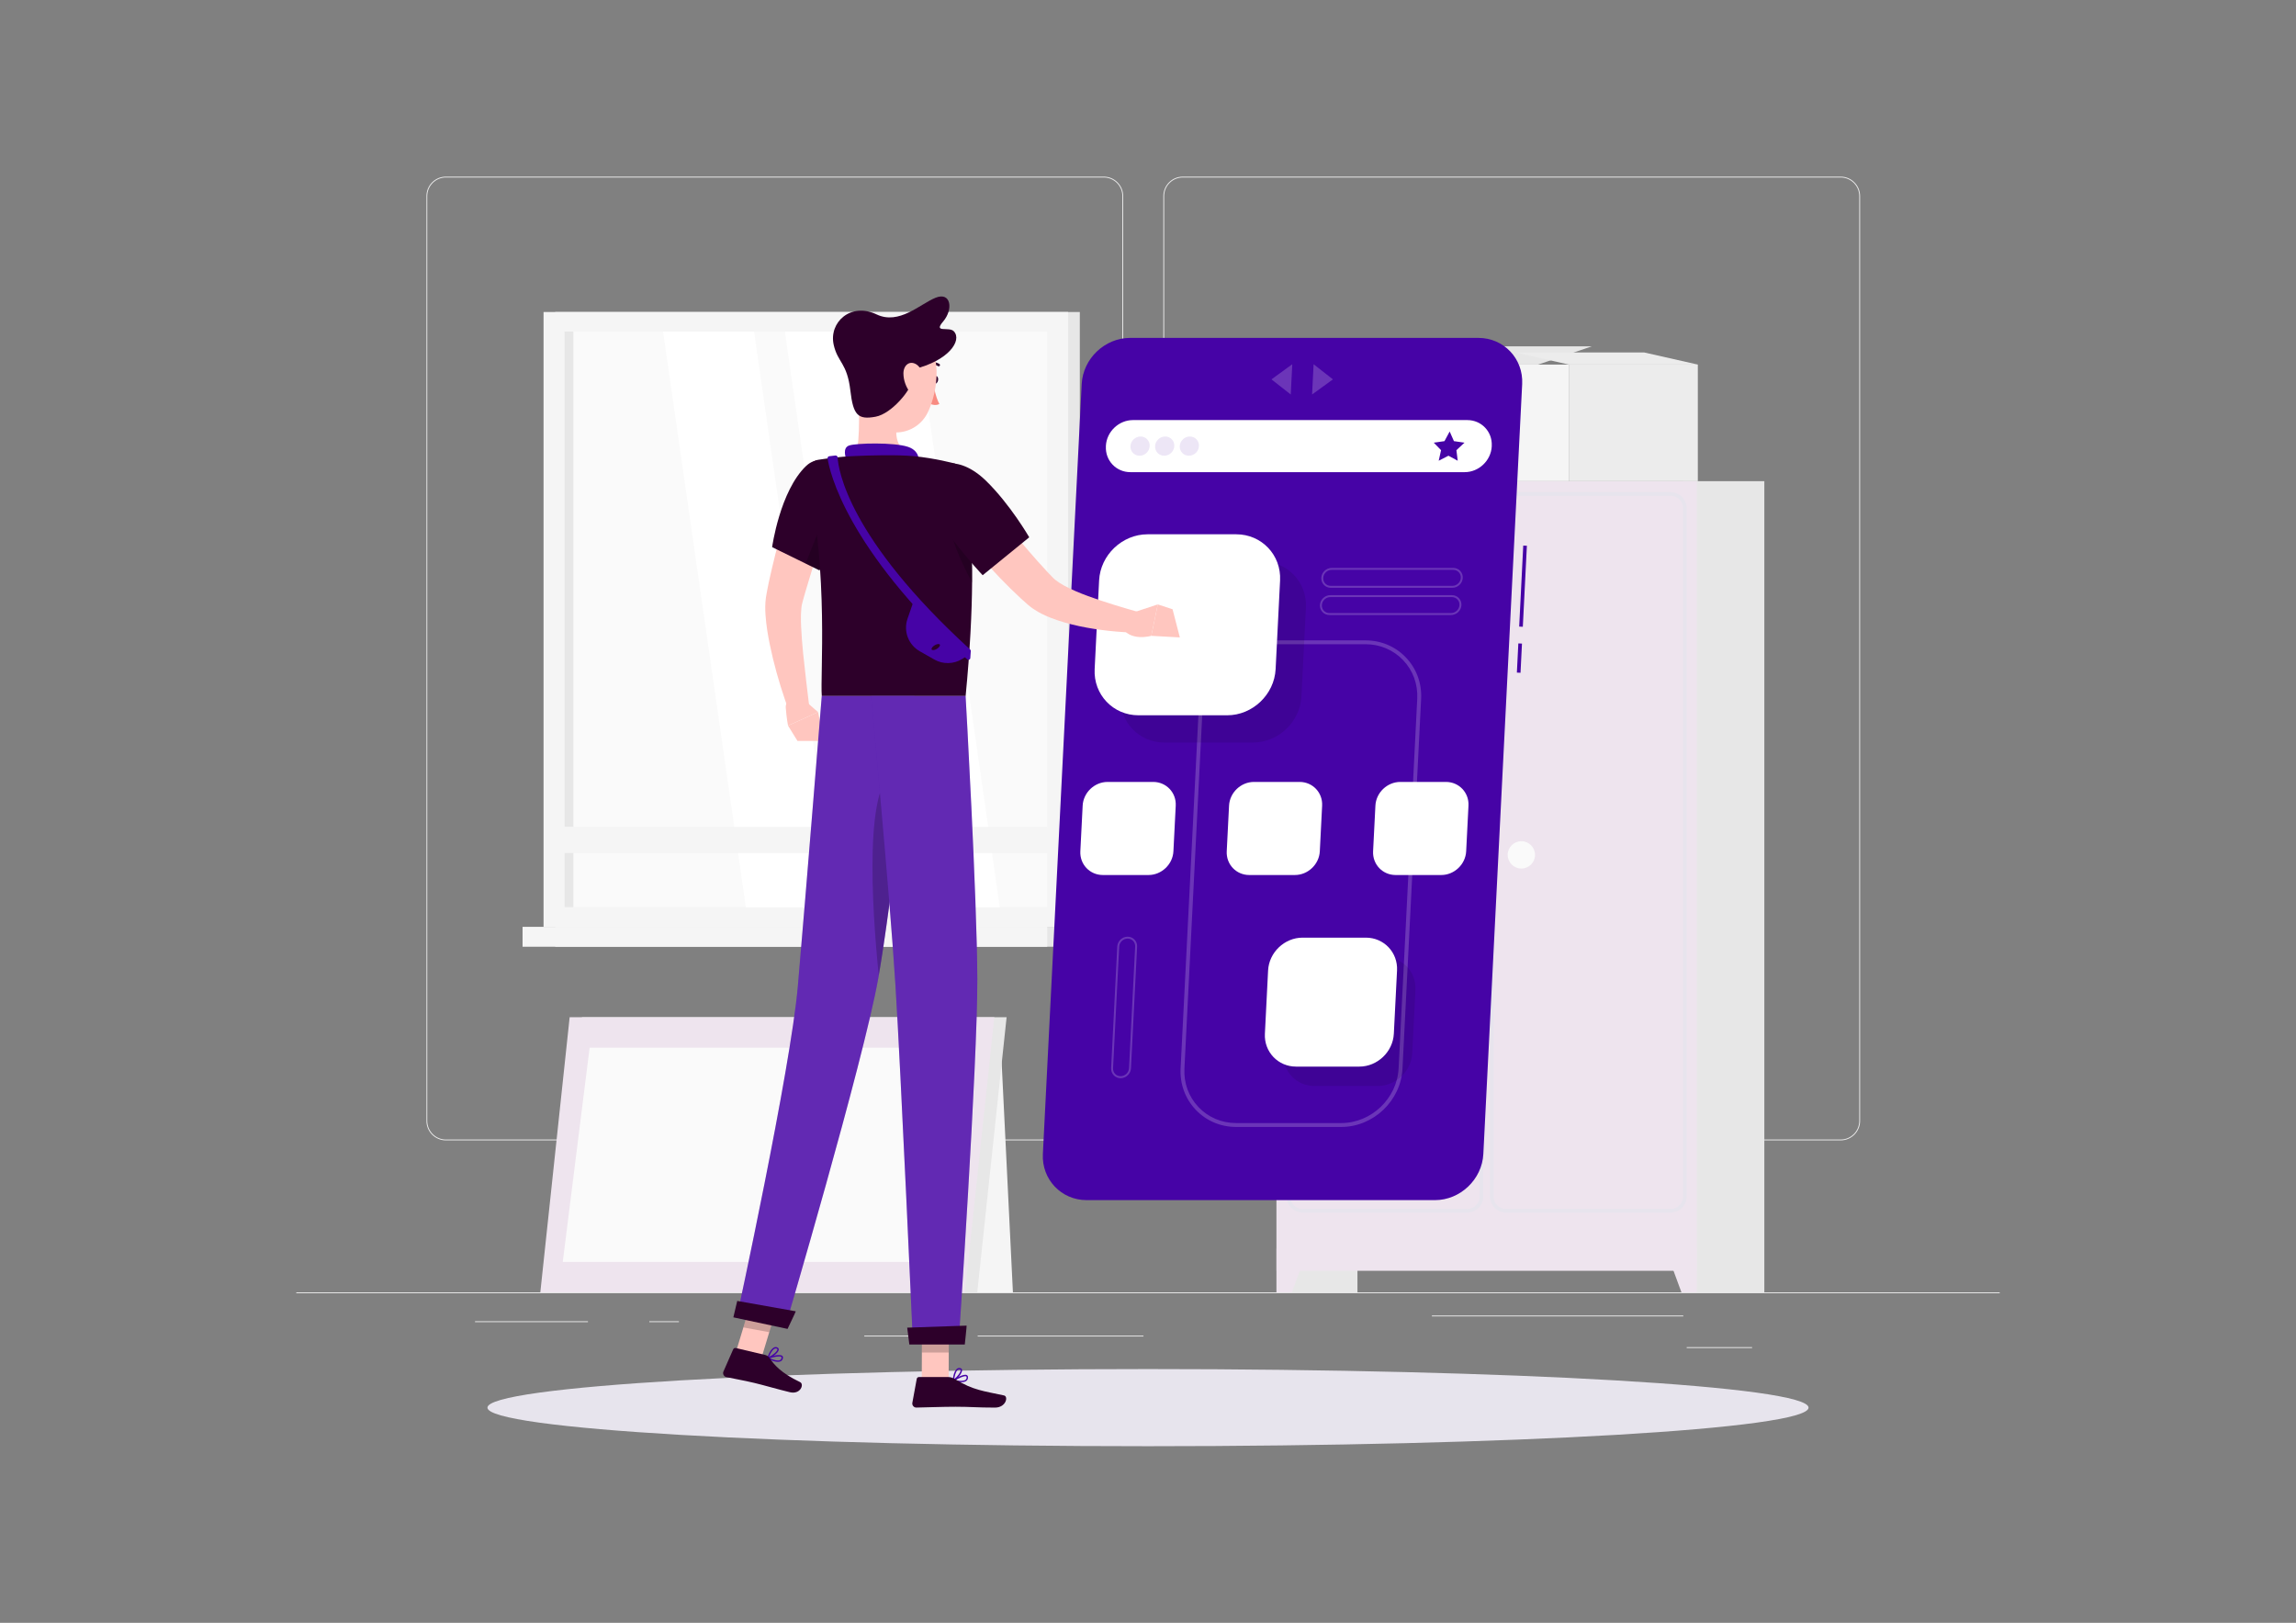 <svg width="416" height="294" viewBox="0 0 416 294" fill="none" xmlns="http://www.w3.org/2000/svg">
<rect x="0" y="0" width="416" height="294" fill="#808080" stroke="none"/>
<g clip-path="url(#clip0_85_3526)">
<path d="M362.317 234.124H53.683V234.279H362.317V234.124Z" fill="#ECECEC"/>
<path d="M304.985 238.328H259.437V238.482H304.985V238.328Z" fill="#ECECEC"/>
<path d="M123.008 239.365H117.644V239.519H123.008V239.365Z" fill="#ECECEC"/>
<path d="M317.448 244.056H305.602V244.21H317.448V244.056Z" fill="#ECECEC"/>
<path d="M207.179 241.97H177.137V242.124H207.179V241.97Z" fill="#ECECEC"/>
<path d="M171.643 241.97H156.594V242.124H171.643V241.97Z" fill="#ECECEC"/>
<path d="M106.527 239.365H86.065V239.519H106.527V239.365Z" fill="#ECECEC"/>
<path d="M199.982 206.594H80.787C78.843 206.594 77.263 205.014 77.263 203.07V35.525C77.263 33.58 78.843 32 80.787 32H199.982C201.926 32 203.506 33.58 203.506 35.525V203.07C203.506 205.014 201.926 206.594 199.982 206.594ZM80.787 32.154C78.929 32.154 77.417 33.667 77.417 35.525V203.07C77.417 204.928 78.929 206.44 80.787 206.44H199.982C201.84 206.44 203.352 204.928 203.352 203.07V35.525C203.352 33.667 201.84 32.154 199.982 32.154H80.787Z" fill="#ECECEC"/>
<path d="M333.497 206.594H214.302C212.358 206.594 210.778 205.014 210.778 203.07V35.525C210.778 33.58 212.358 32 214.302 32H333.497C335.441 32 337.021 33.58 337.021 35.525V203.07C337.021 205.014 335.441 206.594 333.497 206.594ZM214.302 32.154C212.444 32.154 210.932 33.667 210.932 35.525V203.07C210.932 204.928 212.444 206.44 214.302 206.44H333.497C335.355 206.44 336.867 204.928 336.867 203.07V35.525C336.867 33.667 335.355 32.154 333.497 32.154H214.302Z" fill="#ECECEC"/>
<path d="M100.595 167.904H195.648V56.524L100.595 56.524L100.595 167.904Z" fill="#E7E7E7"/>
<path d="M98.484 167.904H193.531V56.524L98.484 56.524L98.484 167.904Z" fill="#F5F5F5"/>
<path d="M100.595 171.515H195.648V167.91H100.595V171.515Z" fill="#E7E7E7"/>
<path d="M94.682 171.515H189.735V167.91H94.682V171.515Z" fill="#F5F5F5"/>
<path d="M189.729 164.361V60.08L102.274 60.08V164.361H189.729Z" fill="#FAFAFA"/>
<path d="M181.143 164.361L166.143 60.073H142.206L157.205 164.361H181.143Z" fill="white"/>
<path d="M151.619 164.361L136.625 60.073H120.138L135.138 164.361H151.619Z" fill="white"/>
<path d="M103.879 164.355V60.073H102.281V164.355H103.879Z" fill="#E7E7E7"/>
<path d="M100.058 154.546H191.963V149.787H100.058V154.546Z" fill="#F5F5F5"/>
<path d="M231.283 234.124H245.95L245.95 87.171H231.283L231.283 234.124Z" fill="#E7E7E7"/>
<path d="M234.067 234.124H231.283V226.199H236.993L234.067 234.124Z" fill="#EEE4EE"/>
<path d="M305.004 234.124H319.67V87.171H305.004V234.124Z" fill="#E7E7E7"/>
<path d="M231.283 230.223H307.436V87.178H231.283V230.223Z" fill="#EEE4EE"/>
<path d="M265.844 219.674H236.024C234.425 219.674 233.123 218.372 233.123 216.773V92.06C233.123 90.462 234.425 89.159 236.024 89.159H265.844C267.443 89.159 268.745 90.462 268.745 92.06V216.773C268.745 218.372 267.443 219.674 265.844 219.674ZM236.024 89.807C234.783 89.807 233.771 90.82 233.771 92.06V216.773C233.771 218.014 234.783 219.026 236.024 219.026H265.844C267.085 219.026 268.097 218.014 268.097 216.773V92.06C268.097 90.82 267.085 89.807 265.844 89.807H236.024Z" fill="#E7E4ED"/>
<path d="M302.695 219.674H272.875C271.276 219.674 269.974 218.372 269.974 216.773V92.06C269.974 90.462 271.276 89.159 272.875 89.159H302.695C304.294 89.159 305.596 90.462 305.596 92.06V216.773C305.596 218.372 304.294 219.674 302.695 219.674ZM272.875 89.807C271.634 89.807 270.622 90.82 270.622 92.06V216.773C270.622 218.014 271.634 219.026 272.875 219.026H302.695C303.936 219.026 304.948 218.014 304.948 216.773V92.06C304.948 90.82 303.936 89.807 302.695 89.807H272.875Z" fill="#E7E4ED"/>
<path d="M278.122 154.873C278.122 156.244 277.011 157.349 275.646 157.349C274.282 157.349 273.171 156.238 273.171 154.873C273.171 153.509 274.282 152.398 275.646 152.398C277.011 152.398 278.122 153.509 278.122 154.873Z" fill="#FAFAFA"/>
<path d="M265.554 154.873C265.554 156.244 264.443 157.349 263.079 157.349C261.715 157.349 260.604 156.238 260.604 154.873C260.604 153.509 261.715 152.398 263.079 152.398C264.443 152.398 265.554 153.509 265.554 154.873Z" fill="#FAFAFA"/>
<path d="M304.652 234.124H307.436V226.199H301.732L304.652 234.124Z" fill="#EEE4EE"/>
<path d="M278.683 66.049H255.32L265.06 62.74H288.424L278.683 66.049Z" fill="#E7E7E7"/>
<path d="M284.257 87.171H307.621V66.049H284.257V87.171Z" fill="#ECECEC"/>
<path d="M251.394 87.171H257.635V77.017H251.394V87.171Z" fill="#ECECEC"/>
<path d="M251.394 77.017H243.66V87.171H251.394V77.017Z" fill="#F5F5F5"/>
<path d="M284.263 66.049H307.627L297.887 63.851H274.523L284.263 66.049Z" fill="#ECECEC"/>
<path d="M284.263 66.049H255.32V87.171H284.263V66.049Z" fill="#F5F5F5"/>
<path d="M163.489 234.124H183.525L181.161 185.91H163.489V234.124Z" fill="#F5F5F5"/>
<path d="M100.126 234.124H177.063L182.383 184.286H105.441L100.126 234.124Z" fill="#E7E7E7"/>
<path d="M97.898 234.124H174.834L180.155 184.286H103.213L97.898 234.124Z" fill="#EEE4EE"/>
<path d="M171.223 228.606L176.087 189.805H106.83L101.966 228.606H171.223Z" fill="#FAFAFA"/>
<path d="M208 262C274.099 262 327.682 258.872 327.682 255.013C327.682 251.154 274.099 248.025 208 248.025C141.901 248.025 88.318 251.154 88.318 255.013C88.318 258.872 141.901 262 208 262Z" fill="#E7E4ED"/>
<path d="M275.989 98.836L275.253 113.515L275.912 113.548L276.648 98.869L275.989 98.836Z" fill="#4603A6"/>
<path d="M275.099 116.562L274.834 121.851L275.494 121.884L275.759 116.595L275.099 116.562Z" fill="#4603A6"/>
<path d="M259.986 217.421H196.883C192.291 217.421 188.723 213.662 188.951 209.069L195.988 69.567C196.223 64.975 200.167 61.215 204.759 61.215H267.863C272.455 61.215 276.023 64.975 275.795 69.567L268.758 209.069C268.523 213.662 264.579 217.421 259.986 217.421Z" fill="#4603A6"/>
<path opacity="0.2" d="M243.005 204.162H223.975C221.16 204.162 218.555 203.057 216.648 201.051C214.734 199.039 213.765 196.378 213.907 193.558L217.284 126.584C217.58 120.757 222.555 116.016 228.388 116.016H247.419C250.233 116.016 252.838 117.121 254.746 119.127C256.659 121.14 257.628 123.8 257.486 126.621L254.11 193.595C253.814 199.422 248.838 204.162 243.005 204.162ZM228.382 116.708C222.919 116.708 218.253 121.152 217.975 126.615L214.599 193.588C214.469 196.218 215.37 198.693 217.148 200.564C218.926 202.428 221.345 203.458 223.969 203.458H242.999C248.462 203.458 253.128 199.014 253.406 193.551L256.783 126.578C256.912 123.948 256.011 121.473 254.233 119.603C252.456 117.739 250.036 116.708 247.413 116.708H228.382Z" fill="white"/>
<path opacity="0.1" d="M227.03 134.516H210.944C206.352 134.516 202.784 130.757 203.013 126.164L203.821 110.078C204.056 105.486 208 101.727 212.593 101.727H228.679C233.271 101.727 236.839 105.486 236.61 110.078L235.802 126.164C235.567 130.757 231.623 134.516 227.03 134.516Z" fill="black"/>
<path d="M222.351 129.584H206.266C201.673 129.584 198.105 125.825 198.334 121.232L199.142 105.146C199.377 100.554 203.321 96.795 207.914 96.795H224C228.592 96.795 232.16 100.554 231.931 105.146L231.123 121.232C230.888 125.825 226.944 129.584 222.351 129.584Z" fill="white"/>
<path opacity="0.1" d="M249.622 196.743H238.16C234.888 196.743 232.345 194.064 232.512 190.792L233.092 179.33C233.259 176.058 236.067 173.379 239.345 173.379H250.808C254.079 173.379 256.622 176.058 256.456 179.33L255.875 190.792C255.709 194.064 252.9 196.743 249.622 196.743Z" fill="black"/>
<path d="M246.289 193.23H234.827C231.555 193.23 229.012 190.551 229.179 187.28L229.759 175.817C229.925 172.546 232.734 169.867 236.012 169.867H247.474C250.746 169.867 253.289 172.546 253.122 175.817L252.542 187.28C252.375 190.551 249.567 193.23 246.289 193.23Z" fill="white"/>
<path d="M208.093 158.521H199.821C197.457 158.521 195.624 156.589 195.741 154.225L196.161 145.954C196.278 143.59 198.309 141.658 200.673 141.658H208.945C211.309 141.658 213.142 143.59 213.025 145.954L212.605 154.225C212.488 156.589 210.457 158.521 208.093 158.521Z" fill="white"/>
<path d="M261.134 158.521H252.863C250.499 158.521 248.666 156.589 248.783 154.225L249.203 145.954C249.32 143.59 251.351 141.658 253.715 141.658H261.986C264.35 141.658 266.184 143.59 266.066 145.954L265.647 154.225C265.529 156.589 263.499 158.521 261.134 158.521Z" fill="white"/>
<path d="M234.617 158.521H226.345C223.981 158.521 222.148 156.589 222.265 154.225L222.685 145.954C222.802 143.59 224.833 141.658 227.197 141.658H235.468C237.833 141.658 239.666 143.59 239.549 145.954L239.129 154.225C239.012 156.589 236.981 158.521 234.617 158.521Z" fill="white"/>
<path d="M265.381 85.536H204.796C202.235 85.536 200.241 83.437 200.371 80.875V80.764C200.506 78.203 202.71 76.104 205.272 76.104H265.857C268.418 76.104 270.412 78.203 270.282 80.764V80.875C270.147 83.437 267.943 85.536 265.381 85.536Z" fill="white"/>
<path d="M262.659 78.172L263.431 79.919L265.344 80.196L263.881 81.554L264.116 83.468L262.437 82.561L260.672 83.468L261.097 81.554L259.776 80.196L261.715 79.919L262.659 78.172Z" fill="#4603A6"/>
<path opacity="0.1" d="M208.303 80.82C208.253 81.783 207.438 82.561 206.475 82.561C205.513 82.561 204.772 81.783 204.821 80.82C204.871 79.857 205.685 79.079 206.648 79.079C207.611 79.079 208.352 79.857 208.303 80.82Z" fill="#4603A6"/>
<path opacity="0.1" d="M212.765 80.82C212.716 81.783 211.901 82.561 210.938 82.561C209.975 82.561 209.235 81.783 209.284 80.82C209.333 79.857 210.148 79.079 211.111 79.079C212.074 79.079 212.815 79.857 212.765 80.82Z" fill="#4603A6"/>
<path opacity="0.1" d="M217.234 80.82C217.185 81.783 216.37 82.561 215.407 82.561C214.444 82.561 213.704 81.783 213.753 80.82C213.802 79.857 214.617 79.079 215.58 79.079C216.543 79.079 217.284 79.857 217.234 80.82Z" fill="#4603A6"/>
<path opacity="0.2" d="M230.37 68.728L233.864 71.468L234.141 65.987L230.37 68.728Z" fill="white"/>
<path opacity="0.2" d="M241.505 68.728L237.728 71.468L238.005 65.987L241.505 68.728Z" fill="white"/>
<path opacity="0.2" d="M263.153 106.486H241.116C240.635 106.486 240.191 106.294 239.87 105.955C239.542 105.615 239.376 105.159 239.4 104.677C239.45 103.69 240.296 102.887 241.277 102.887H263.313C263.795 102.887 264.239 103.072 264.56 103.418C264.887 103.764 265.054 104.214 265.029 104.696C264.98 105.683 264.134 106.486 263.153 106.486ZM241.277 103.239C240.475 103.239 239.783 103.893 239.746 104.696C239.728 105.078 239.857 105.443 240.117 105.714C240.376 105.986 240.728 106.134 241.11 106.134H263.147C263.949 106.134 264.641 105.48 264.678 104.677C264.696 104.294 264.566 103.93 264.307 103.659C264.048 103.387 263.696 103.239 263.313 103.239H241.277Z" fill="white"/>
<path opacity="0.2" d="M262.906 111.418H240.87C240.388 111.418 239.944 111.226 239.623 110.887C239.295 110.541 239.129 110.091 239.154 109.609C239.203 108.622 240.049 107.819 241.036 107.819H263.073C263.554 107.819 263.999 108.01 264.32 108.35C264.647 108.696 264.813 109.146 264.789 109.628C264.739 110.615 263.894 111.418 262.906 111.418ZM241.03 108.171C240.228 108.171 239.536 108.825 239.499 109.628C239.481 110.01 239.61 110.375 239.87 110.646C240.129 110.918 240.481 111.066 240.863 111.066H262.9C263.702 111.066 264.394 110.412 264.431 109.609C264.449 109.226 264.32 108.862 264.06 108.591C263.801 108.319 263.449 108.171 263.066 108.171H241.03Z" fill="white"/>
<path opacity="0.2" d="M203.037 195.329C202.556 195.329 202.111 195.138 201.79 194.798C201.463 194.453 201.297 194.002 201.321 193.52L202.432 171.484C202.482 170.496 203.327 169.694 204.309 169.694C204.79 169.694 205.235 169.885 205.556 170.225C205.883 170.564 206.05 171.021 206.025 171.503L204.914 193.539C204.864 194.527 204.019 195.329 203.031 195.329H203.037ZM204.309 170.04C203.506 170.04 202.815 170.694 202.778 171.496L201.667 193.533C201.648 193.916 201.778 194.28 202.037 194.551C202.297 194.823 202.648 194.971 203.031 194.971C203.834 194.971 204.525 194.317 204.562 193.514L205.673 171.478C205.692 171.095 205.562 170.731 205.303 170.459C205.043 170.188 204.692 170.04 204.309 170.04Z" fill="white"/>
<path d="M145.273 126.436L148.218 129.004L142.78 131.46C142.78 131.46 142.514 130.183 142.366 128.189C142.304 127.356 142.915 126.627 143.749 126.559L145.273 126.43V126.436Z" fill="#FFC6BF"/>
<path d="M149.31 134.226H144.489L142.78 131.46L148.218 129.004L149.31 134.226Z" fill="#FFC6BF"/>
<path d="M176.865 88.141C178.927 90.746 181.056 93.418 183.186 96.011C185.315 98.616 187.494 101.171 189.729 103.566L190.575 104.449L190.895 104.776C190.963 104.856 191.081 104.943 191.179 105.029C191.612 105.381 192.198 105.764 192.834 106.109C194.124 106.801 195.605 107.43 197.13 107.986C200.179 109.109 203.457 110.084 206.673 110.992L206.198 114.621C202.611 114.547 199.13 114.189 195.568 113.442C193.79 113.054 192.007 112.584 190.173 111.844C189.254 111.467 188.315 111.035 187.352 110.393C187.105 110.22 186.871 110.072 186.618 109.862L186.247 109.56L185.982 109.325L184.97 108.418C182.322 105.98 179.908 103.412 177.587 100.782C175.266 98.14 173.087 95.455 170.97 92.61L176.865 88.159V88.141Z" fill="#FFC6BF"/>
<path d="M212.45 110.375L213.771 115.479L208.599 115.189L209.772 109.498L212.45 110.375Z" fill="#FFC6BF"/>
<path d="M205.253 110.986L209.772 109.498L208.599 115.189C208.599 115.189 204.605 116.356 203.173 113.436L205.253 110.986Z" fill="#FFC6BF"/>
<path d="M151.057 90.313C150.125 93.535 149.137 96.77 148.137 99.974L146.656 104.77L145.946 107.146L145.607 108.319L145.323 109.387C145.212 109.807 145.15 110.529 145.125 111.245C145.1 111.979 145.113 112.757 145.15 113.547C145.224 115.134 145.354 116.769 145.52 118.418C145.86 121.701 146.261 125.059 146.668 128.38L143.125 129.281C141.909 126.022 140.885 122.751 140.057 119.362C139.656 117.664 139.28 115.948 139.008 114.171C138.878 113.276 138.761 112.362 138.699 111.405C138.638 110.436 138.607 109.455 138.78 108.202C138.829 107.85 138.866 107.696 138.909 107.455L139.033 106.788L139.292 105.492C139.471 104.634 139.669 103.788 139.866 102.955C140.261 101.276 140.675 99.616 141.119 97.961C141.996 94.653 142.952 91.4 144.008 88.141L151.063 90.326L151.057 90.313Z" fill="#FFC6BF"/>
<path d="M169.057 68.703C168.976 69.085 169.112 69.45 169.359 69.511C169.606 69.573 169.878 69.314 169.958 68.931C170.038 68.549 169.902 68.184 169.655 68.123C169.408 68.061 169.137 68.32 169.057 68.703Z" fill="#2D002A"/>
<path d="M169.075 69.437C169.075 69.437 169.47 71.876 170.199 73.19C169.39 73.653 168.304 73.073 168.304 73.073L169.075 69.437Z" fill="#F88B82"/>
<path d="M170.075 66.363C170.149 66.363 170.217 66.326 170.267 66.265C170.341 66.16 170.316 66.018 170.211 65.944C170.174 65.919 169.285 65.308 168.118 65.789C168.001 65.839 167.946 65.975 167.995 66.092C168.044 66.209 168.18 66.265 168.297 66.215C169.229 65.833 169.939 66.32 169.946 66.326C169.989 66.357 170.032 66.37 170.075 66.37V66.363Z" fill="#2D002A"/>
<path d="M155.829 69.925C155.396 74.406 156.032 78.746 155.032 82.641C155.032 82.641 156.143 86.258 162.767 86.258C170.05 86.258 166.106 82.641 166.106 82.641C162.094 81.69 162.081 78.74 162.668 75.974L155.822 69.925H155.829Z" fill="#FFC6BF"/>
<path d="M153.619 83.882C153.051 82.74 152.674 81.116 153.847 80.709C155.137 80.258 162.032 80.11 164.532 80.956C167.032 81.801 166.421 84.122 166.421 84.122L153.613 83.882H153.619Z" fill="#4603A6"/>
<path d="M140.385 246.649C139.903 246.538 139.409 246.315 139.076 246.143C139.033 246.118 139.002 246.075 139.008 246.019C139.014 245.964 139.045 245.926 139.094 245.908C139.311 245.834 141.224 245.204 141.73 245.63C141.81 245.698 141.897 245.822 141.86 246.025C141.81 246.303 141.675 246.501 141.452 246.612C141.168 246.754 140.786 246.735 140.391 246.643L140.385 246.649ZM139.465 246.056C140.304 246.439 140.989 246.568 141.329 246.396C141.477 246.322 141.57 246.186 141.601 245.988C141.619 245.889 141.588 245.852 141.557 245.828C141.298 245.606 140.236 245.828 139.465 246.056Z" fill="#4603A6"/>
<path d="M139.101 246.155C139.101 246.155 139.057 246.136 139.039 246.118C139.008 246.087 138.996 246.038 139.008 245.994C139.027 245.933 139.508 244.47 140.224 244.118C140.409 244.025 140.601 244.013 140.786 244.081C141.07 244.186 141.107 244.383 141.101 244.494C141.076 245.099 139.767 245.988 139.162 246.155C139.144 246.155 139.119 246.155 139.101 246.155ZM140.644 244.297C140.545 244.272 140.44 244.285 140.335 244.34C139.872 244.562 139.502 245.396 139.341 245.815C139.971 245.538 140.835 244.834 140.847 244.476C140.847 244.445 140.847 244.365 140.699 244.309C140.699 244.309 140.662 244.297 140.644 244.291V244.297Z" fill="#4603A6"/>
<path d="M174.1 250.414C173.606 250.414 173.075 250.309 172.705 250.223C172.655 250.21 172.618 250.173 172.612 250.118C172.606 250.062 172.624 250.019 172.668 249.988C172.859 249.865 174.581 248.809 175.168 249.112C175.26 249.161 175.371 249.26 175.384 249.47C175.402 249.754 175.316 249.976 175.124 250.136C174.884 250.34 174.507 250.408 174.1 250.408V250.414ZM173.075 250.05C173.976 250.229 174.674 250.198 174.964 249.951C175.094 249.846 175.149 249.692 175.137 249.494C175.131 249.396 175.094 249.365 175.057 249.346C174.748 249.192 173.773 249.642 173.075 250.05Z" fill="#4603A6"/>
<path d="M172.735 250.229C172.735 250.229 172.686 250.223 172.668 250.21C172.631 250.186 172.606 250.142 172.612 250.093C172.612 250.025 172.742 248.494 173.365 247.988C173.526 247.859 173.705 247.803 173.902 247.828C174.205 247.865 174.285 248.05 174.303 248.161C174.414 248.754 173.353 249.92 172.797 250.223C172.779 250.235 172.76 250.235 172.735 250.235V250.229ZM173.81 248.068C173.705 248.068 173.612 248.105 173.519 248.18C173.124 248.5 172.952 249.402 172.89 249.846C173.439 249.433 174.118 248.55 174.05 248.198C174.05 248.167 174.032 248.093 173.865 248.068C173.865 248.068 173.828 248.068 173.81 248.068Z" fill="#4603A6"/>
<path d="M167.007 250.037H171.878L171.927 238.754H167.057L167.007 250.037Z" fill="#FFC6BF"/>
<path d="M133.058 245.859L137.749 246.723L141.113 235.618L136.422 234.76L133.058 245.859Z" fill="#FFC6BF"/>
<path d="M138.644 245.47L133.317 244.211C133.125 244.167 132.928 244.26 132.848 244.439L131.076 248.47C130.891 248.889 131.156 249.389 131.601 249.482C133.465 249.889 134.391 249.994 136.737 250.55C138.175 250.889 141.119 251.741 143.107 252.216C145.051 252.679 145.749 250.76 144.965 250.389C141.471 248.717 140.31 247.284 139.348 245.945C139.175 245.704 138.922 245.538 138.638 245.47H138.644Z" fill="#2D002A"/>
<path d="M171.822 249.47H166.501C166.304 249.47 166.137 249.605 166.1 249.803L165.304 254.136C165.223 254.587 165.581 255.013 166.038 255C167.958 254.969 170.723 254.852 173.137 254.852C175.958 254.852 176.964 255.006 180.272 255.006C182.272 255.006 182.748 252.982 181.908 252.803C178.063 251.97 176.384 251.877 173.013 249.846C172.649 249.624 172.248 249.47 171.822 249.47Z" fill="#2D002A"/>
<path d="M146.063 84.406C141.31 88.943 139.897 99.122 139.897 99.122L148.483 103.332C148.483 103.332 151.094 98.079 152.73 92.375C154.44 86.4 149.502 81.128 146.063 84.412V84.406Z" fill="#2D002A"/>
<path opacity="0.2" d="M150.335 91.134L145.965 102.078L148.489 103.332C148.489 103.332 149.897 100.486 151.304 96.714L150.335 91.134Z" fill="black"/>
<path d="M176.131 105.504C176.093 110.942 175.766 117.708 174.958 126.103H148.897C148.576 122.275 150.174 104.233 146.298 86.165C146.008 84.82 146.909 83.505 148.267 83.295C149.928 83.036 152.199 82.74 154.421 82.635C157.742 82.474 162.563 82.369 165.495 82.635C169.371 82.986 173.044 83.986 173.044 83.986C173.044 83.986 175.273 86.4 175.952 97.721C176.081 99.955 176.155 102.529 176.137 105.498L176.131 105.504Z" fill="#2D002A"/>
<path d="M151.384 82.517L150.242 82.653C150.051 82.678 149.915 82.851 149.946 83.042C150.298 85.363 153.261 99.221 175.229 119.442C175.439 119.634 175.785 119.504 175.803 119.22L175.89 117.942C175.896 117.837 175.853 117.739 175.779 117.671C153.65 97.437 151.89 85.067 151.761 82.844C151.748 82.647 151.576 82.505 151.384 82.523V82.517Z" fill="#4603A6"/>
<path d="M165.489 109.029L175.495 118.646L174.34 119.374C172.803 120.337 170.865 120.38 169.291 119.485L166.649 117.985C164.588 116.813 163.649 114.337 164.427 112.097L165.489 109.029Z" fill="#4603A6"/>
<path d="M168.797 117.652C168.884 117.843 169.285 117.813 169.699 117.578C170.112 117.344 170.378 116.998 170.291 116.8C170.205 116.603 169.803 116.64 169.39 116.874C168.976 117.109 168.711 117.455 168.797 117.652Z" fill="#2D002A"/>
<path opacity="0.2" d="M176.13 105.504C174.556 102.628 171.692 96.85 172.094 93.56L175.939 97.727C176.069 99.961 176.143 102.535 176.124 105.504H176.13Z" fill="black"/>
<path d="M167.927 88.4C167.513 93.023 178.044 104.208 178.044 104.208L186.482 97.338C186.482 97.338 183.013 91.326 178.6 87.054C173.668 82.283 168.396 83.196 167.933 88.4H167.927Z" fill="#2D002A"/>
<g opacity="0.2">
<path d="M171.927 238.754L171.902 245.025H167.026L167.051 238.754H171.927Z" fill="black"/>
<path d="M136.422 234.76L141.113 235.618L139.378 241.346L134.687 240.482L136.422 234.76Z" fill="black"/>
</g>
<path d="M156.52 64.678C155.804 69.474 155.15 72.24 156.995 75.258C159.779 79.801 166.013 79.098 168.125 74.666C170.032 70.672 170.878 63.499 166.692 60.462C162.575 57.469 157.23 59.882 156.514 64.678H156.52Z" fill="#FFC6BF"/>
<path d="M165.168 69.116C165.131 70.481 161.631 74.937 158.643 75.493C155.415 76.091 154.588 75.178 154.076 70.777C153.489 65.715 151.792 65.715 151.057 62.487C150.131 58.419 154.113 54.716 158.829 56.962C162.915 58.907 166.693 55.08 169.507 53.944C172.322 52.802 172.754 56.061 170.878 58.252C169.02 60.419 171.97 59.098 172.828 60.024C174.377 61.684 171.841 65.4 165.526 66.876C166.612 68.042 165.162 69.123 165.162 69.123L165.168 69.116Z" fill="#2D002A"/>
<path d="M163.686 67.635C163.686 68.913 164.186 70.166 164.841 71.018C165.816 72.295 166.958 71.672 167.236 70.258C167.483 68.987 167.273 66.789 166.026 66.012C164.797 65.246 163.693 66.172 163.686 67.635Z" fill="#FFC6BF"/>
<path d="M165.705 126.103C165.705 126.103 161.612 163.336 159.119 177.286C156.384 192.564 142.224 240.507 142.224 240.507L133.496 238.649C133.496 238.649 143.243 193.792 144.557 178.669C145.983 162.256 148.89 126.103 148.89 126.103H165.705Z" fill="#4603A6"/>
<path opacity="0.15" d="M165.705 126.103C165.705 126.103 161.612 163.336 159.119 177.286C156.384 192.564 142.224 240.507 142.224 240.507L133.496 238.649C133.496 238.649 143.243 193.792 144.557 178.669C145.983 162.256 148.89 126.103 148.89 126.103H165.705Z" fill="white"/>
<path d="M144.181 237.562C144.218 237.569 142.693 240.748 142.693 240.748L132.872 238.655L133.576 235.68L144.181 237.562Z" fill="#2D002A"/>
<path opacity="0.2" d="M162.723 139.368C156.378 140.621 157.977 164.466 159.217 176.725C160.724 168.058 162.779 151.38 164.168 139.54C163.736 139.331 163.254 139.263 162.723 139.368Z" fill="black"/>
<path d="M174.952 126.103C174.952 126.103 177.032 162.527 177.075 177.385C177.118 192.842 173.674 243.439 173.674 243.439H165.421C165.421 243.439 163.199 193.743 162.248 178.564C161.211 162.015 157.822 126.096 157.822 126.096H174.952V126.103Z" fill="#4603A6"/>
<path opacity="0.15" d="M174.952 126.103C174.952 126.103 177.032 162.527 177.075 177.385C177.118 192.842 173.674 243.439 173.674 243.439H165.421C165.421 243.439 163.199 193.743 162.248 178.564C161.211 162.015 157.822 126.096 157.822 126.096H174.952V126.103Z" fill="white"/>
<path d="M175.137 240.155C175.174 240.155 174.803 243.581 174.803 243.581H164.76L164.372 240.525L175.137 240.155Z" fill="#2D002A"/>
</g>
<defs>
<clipPath id="clip0_85_3526">
<rect width="308.634" height="230" fill="white" transform="translate(53.683 32)"/>
</clipPath>
</defs>
</svg>

